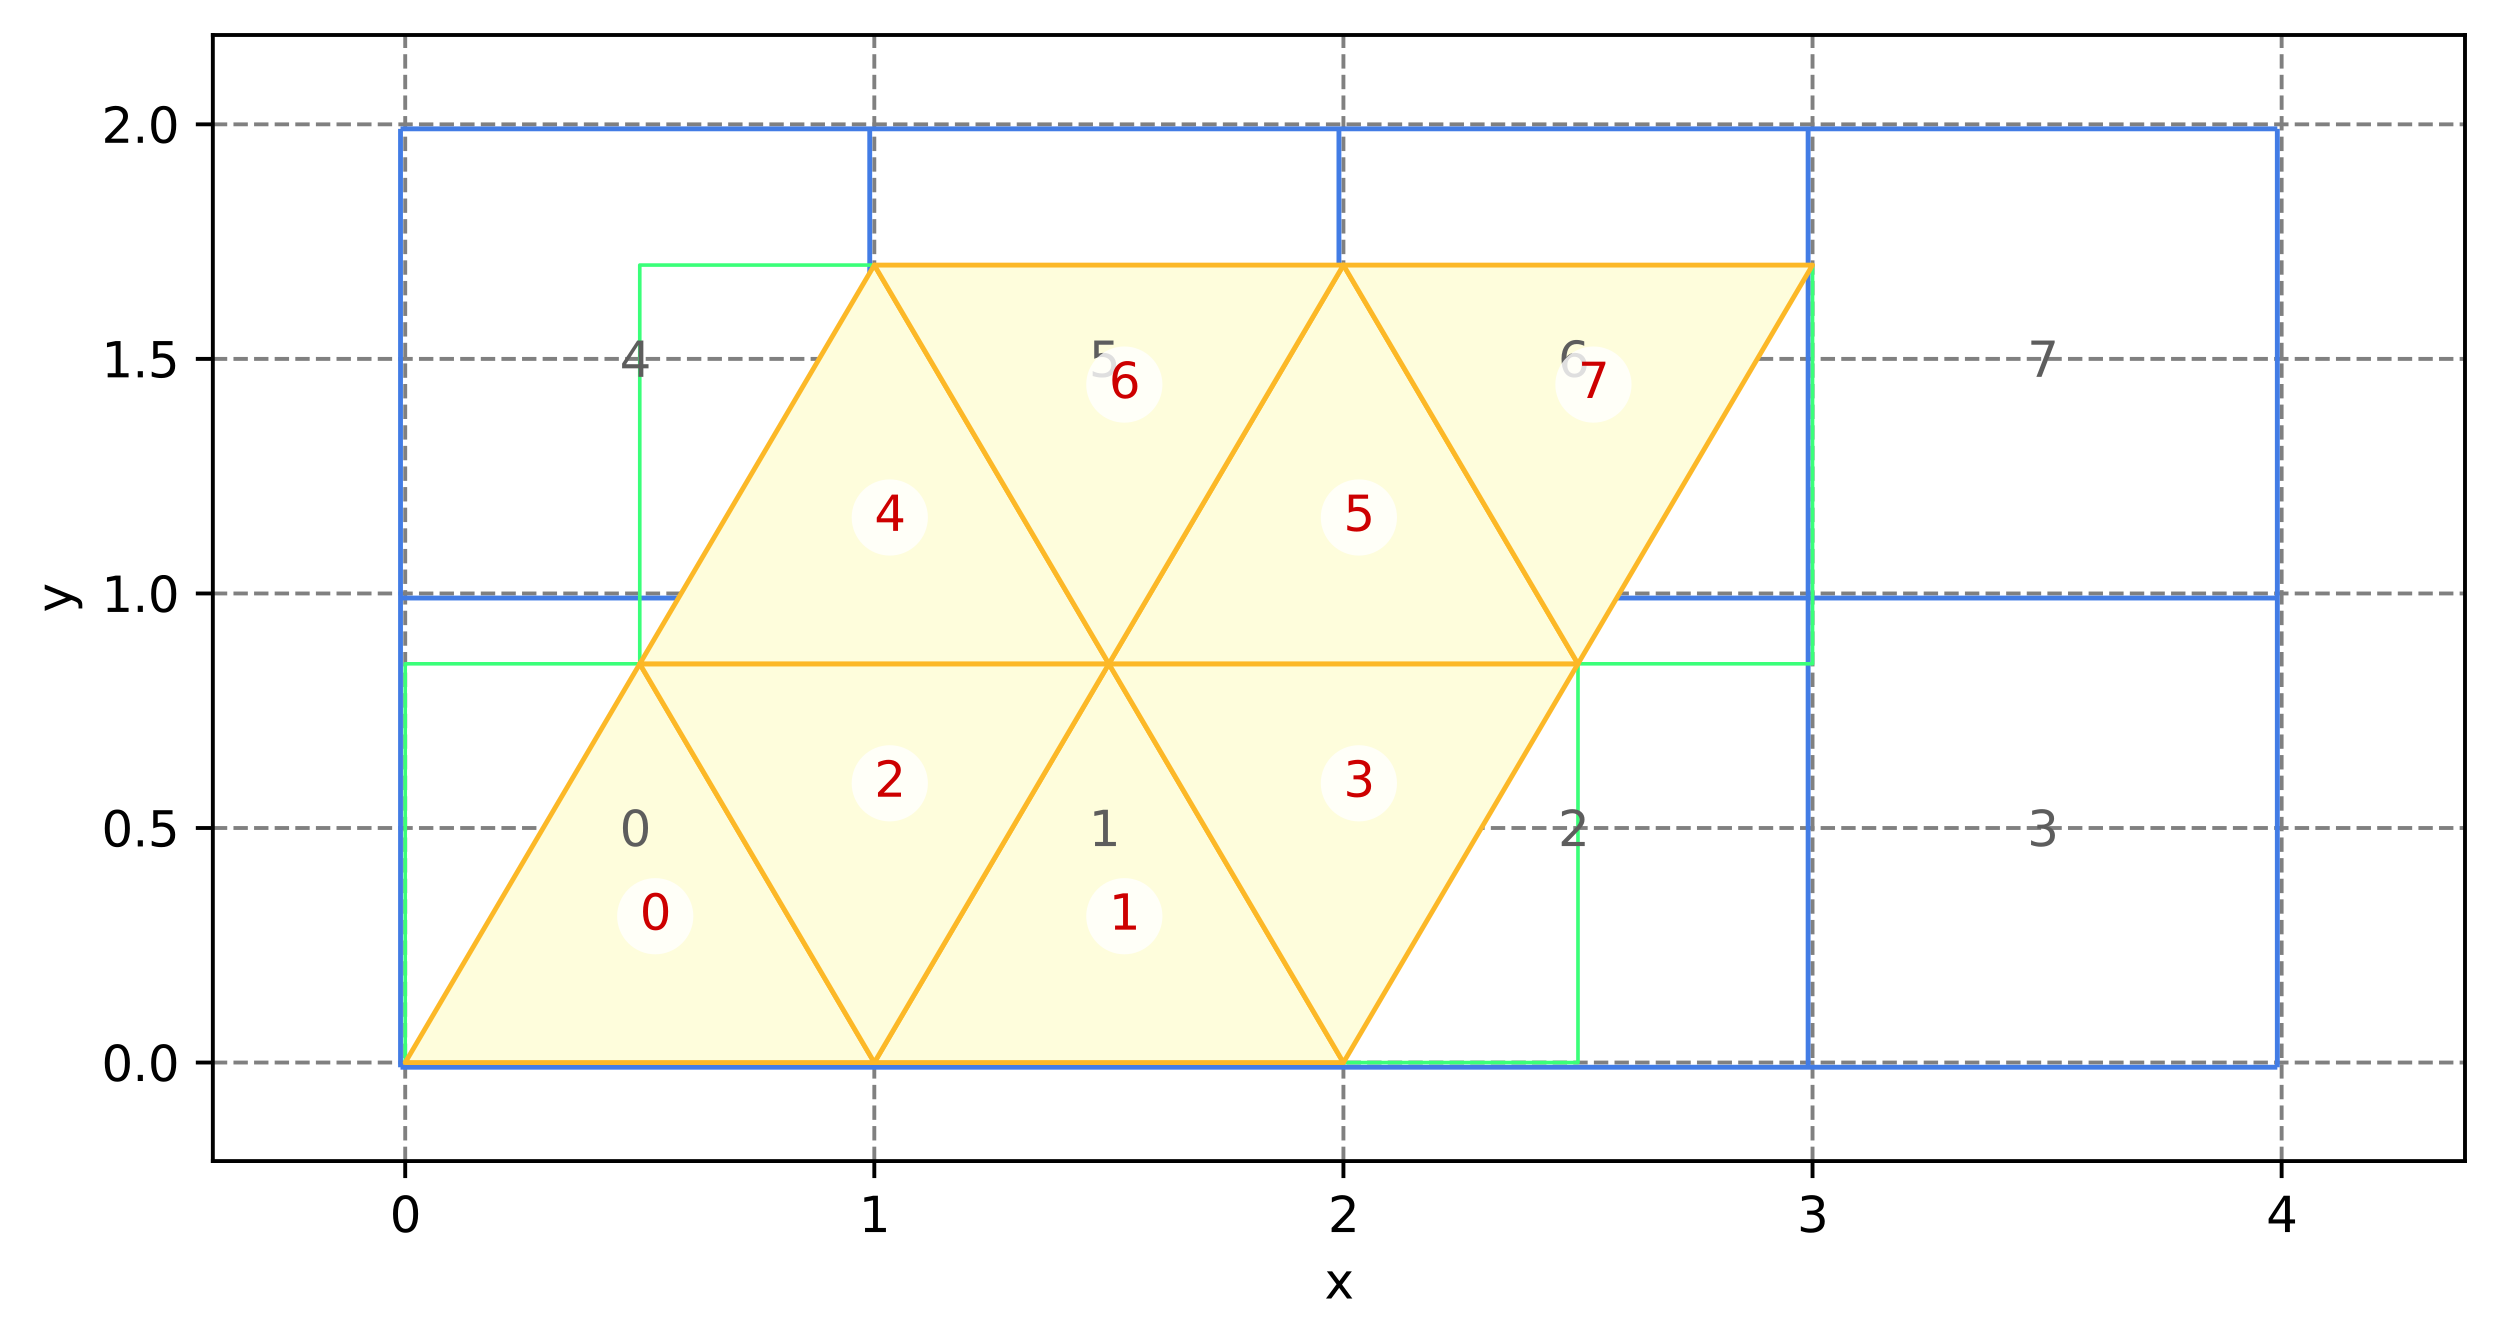 <?xml version="1.0" encoding="utf-8" standalone="no"?>
<!DOCTYPE svg PUBLIC "-//W3C//DTD SVG 1.1//EN"
  "http://www.w3.org/Graphics/SVG/1.1/DTD/svg11.dtd">
<svg xmlns:xlink="http://www.w3.org/1999/xlink" width="514.244pt" height="276.388pt" viewBox="0 0 514.244 276.388" xmlns="http://www.w3.org/2000/svg" version="1.1">
 <defs>
  <style type="text/css">*{stroke-linejoin: round; stroke-linecap: butt}</style>
 </defs>
 <g id="figure_1">
  <g id="patch_1">
   <path d="M 0 276.388 
L 514.244 276.388 
L 514.244 0 
L 0 0 
z
" style="fill: #ffffff"/>
  </g>
  <g id="axes_1">
   <g id="patch_2">
    <path d="M 43.781 238.831 
L 507.044 238.831 
L 507.044 7.2 
L 43.781 7.2 
z
" style="fill: #ffffff"/>
   </g>
   <g id="matplotlib.axis_1">
    <g id="xtick_1">
     <g id="line2d_1">
      <path d="M 83.351 238.831 
L 83.351 7.2 
" clip-path="url(#p9e51f8ae35)" style="fill: none; stroke-dasharray: 2.96,1.28; stroke-dashoffset: 0; stroke: #808080; stroke-width: 0.8"/>
     </g>
     <g id="line2d_2">
      <defs>
       <path id="m541cab46b6" d="M 0 0 
L 0 3.5 
" style="stroke: #000000; stroke-width: 0.8"/>
      </defs>
      <g>
       <use xlink:href="#m541cab46b6" x="83.351" y="238.831" style="stroke: #000000; stroke-width: 0.8"/>
      </g>
     </g>
     <g id="text_1">
      <!-- 0 -->
      <g transform="translate(80.17 253.43)scale(0.1 -0.1)">
       <defs>
        <path id="DejaVuSans-30" d="M 2034 4250 
Q 1547 4250 1301 3770 
Q 1056 3291 1056 2328 
Q 1056 1369 1301 889 
Q 1547 409 2034 409 
Q 2525 409 2770 889 
Q 3016 1369 3016 2328 
Q 3016 3291 2770 3770 
Q 2525 4250 2034 4250 
z
M 2034 4750 
Q 2819 4750 3233 4129 
Q 3647 3509 3647 2328 
Q 3647 1150 3233 529 
Q 2819 -91 2034 -91 
Q 1250 -91 836 529 
Q 422 1150 422 2328 
Q 422 3509 836 4129 
Q 1250 4750 2034 4750 
z
" transform="scale(0.016)"/>
       </defs>
       <use xlink:href="#DejaVuSans-30"/>
      </g>
     </g>
    </g>
    <g id="xtick_2">
     <g id="line2d_3">
      <path d="M 179.845 238.831 
L 179.845 7.2 
" clip-path="url(#p9e51f8ae35)" style="fill: none; stroke-dasharray: 2.96,1.28; stroke-dashoffset: 0; stroke: #808080; stroke-width: 0.8"/>
     </g>
     <g id="line2d_4">
      <g>
       <use xlink:href="#m541cab46b6" x="179.845" y="238.831" style="stroke: #000000; stroke-width: 0.8"/>
      </g>
     </g>
     <g id="text_2">
      <!-- 1 -->
      <g transform="translate(176.664 253.43)scale(0.1 -0.1)">
       <defs>
        <path id="DejaVuSans-31" d="M 794 531 
L 1825 531 
L 1825 4091 
L 703 3866 
L 703 4441 
L 1819 4666 
L 2450 4666 
L 2450 531 
L 3481 531 
L 3481 0 
L 794 0 
L 794 531 
z
" transform="scale(0.016)"/>
       </defs>
       <use xlink:href="#DejaVuSans-31"/>
      </g>
     </g>
    </g>
    <g id="xtick_3">
     <g id="line2d_5">
      <path d="M 276.339 238.831 
L 276.339 7.2 
" clip-path="url(#p9e51f8ae35)" style="fill: none; stroke-dasharray: 2.96,1.28; stroke-dashoffset: 0; stroke: #808080; stroke-width: 0.8"/>
     </g>
     <g id="line2d_6">
      <g>
       <use xlink:href="#m541cab46b6" x="276.339" y="238.831" style="stroke: #000000; stroke-width: 0.8"/>
      </g>
     </g>
     <g id="text_3">
      <!-- 2 -->
      <g transform="translate(273.158 253.43)scale(0.1 -0.1)">
       <defs>
        <path id="DejaVuSans-32" d="M 1228 531 
L 3431 531 
L 3431 0 
L 469 0 
L 469 531 
Q 828 903 1448 1529 
Q 2069 2156 2228 2338 
Q 2531 2678 2651 2914 
Q 2772 3150 2772 3378 
Q 2772 3750 2511 3984 
Q 2250 4219 1831 4219 
Q 1534 4219 1204 4116 
Q 875 4013 500 3803 
L 500 4441 
Q 881 4594 1212 4672 
Q 1544 4750 1819 4750 
Q 2544 4750 2975 4387 
Q 3406 4025 3406 3419 
Q 3406 3131 3298 2873 
Q 3191 2616 2906 2266 
Q 2828 2175 2409 1742 
Q 1991 1309 1228 531 
z
" transform="scale(0.016)"/>
       </defs>
       <use xlink:href="#DejaVuSans-32"/>
      </g>
     </g>
    </g>
    <g id="xtick_4">
     <g id="line2d_7">
      <path d="M 372.833 238.831 
L 372.833 7.2 
" clip-path="url(#p9e51f8ae35)" style="fill: none; stroke-dasharray: 2.96,1.28; stroke-dashoffset: 0; stroke: #808080; stroke-width: 0.8"/>
     </g>
     <g id="line2d_8">
      <g>
       <use xlink:href="#m541cab46b6" x="372.833" y="238.831" style="stroke: #000000; stroke-width: 0.8"/>
      </g>
     </g>
     <g id="text_4">
      <!-- 3 -->
      <g transform="translate(369.651 253.43)scale(0.1 -0.1)">
       <defs>
        <path id="DejaVuSans-33" d="M 2597 2516 
Q 3050 2419 3304 2112 
Q 3559 1806 3559 1356 
Q 3559 666 3084 287 
Q 2609 -91 1734 -91 
Q 1441 -91 1130 -33 
Q 819 25 488 141 
L 488 750 
Q 750 597 1062 519 
Q 1375 441 1716 441 
Q 2309 441 2620 675 
Q 2931 909 2931 1356 
Q 2931 1769 2642 2001 
Q 2353 2234 1838 2234 
L 1294 2234 
L 1294 2753 
L 1863 2753 
Q 2328 2753 2575 2939 
Q 2822 3125 2822 3475 
Q 2822 3834 2567 4026 
Q 2313 4219 1838 4219 
Q 1578 4219 1281 4162 
Q 984 4106 628 3988 
L 628 4550 
Q 988 4650 1302 4700 
Q 1616 4750 1894 4750 
Q 2613 4750 3031 4423 
Q 3450 4097 3450 3541 
Q 3450 3153 3228 2886 
Q 3006 2619 2597 2516 
z
" transform="scale(0.016)"/>
       </defs>
       <use xlink:href="#DejaVuSans-33"/>
      </g>
     </g>
    </g>
    <g id="xtick_5">
     <g id="line2d_9">
      <path d="M 469.327 238.831 
L 469.327 7.2 
" clip-path="url(#p9e51f8ae35)" style="fill: none; stroke-dasharray: 2.96,1.28; stroke-dashoffset: 0; stroke: #808080; stroke-width: 0.8"/>
     </g>
     <g id="line2d_10">
      <g>
       <use xlink:href="#m541cab46b6" x="469.327" y="238.831" style="stroke: #000000; stroke-width: 0.8"/>
      </g>
     </g>
     <g id="text_5">
      <!-- 4 -->
      <g transform="translate(466.145 253.43)scale(0.1 -0.1)">
       <defs>
        <path id="DejaVuSans-34" d="M 2419 4116 
L 825 1625 
L 2419 1625 
L 2419 4116 
z
M 2253 4666 
L 3047 4666 
L 3047 1625 
L 3713 1625 
L 3713 1100 
L 3047 1100 
L 3047 0 
L 2419 0 
L 2419 1100 
L 313 1100 
L 313 1709 
L 2253 4666 
z
" transform="scale(0.016)"/>
       </defs>
       <use xlink:href="#DejaVuSans-34"/>
      </g>
     </g>
    </g>
    <g id="text_6">
     <!-- x -->
     <g transform="translate(272.453 267.108)scale(0.1 -0.1)">
      <defs>
       <path id="DejaVuSans-78" d="M 3513 3500 
L 2247 1797 
L 3578 0 
L 2900 0 
L 1881 1375 
L 863 0 
L 184 0 
L 1544 1831 
L 300 3500 
L 978 3500 
L 1906 2253 
L 2834 3500 
L 3513 3500 
z
" transform="scale(0.016)"/>
      </defs>
      <use xlink:href="#DejaVuSans-78"/>
     </g>
    </g>
   </g>
   <g id="matplotlib.axis_2">
    <g id="ytick_1">
     <g id="line2d_11">
      <path d="M 43.781 218.564 
L 507.044 218.564 
" clip-path="url(#p9e51f8ae35)" style="fill: none; stroke-dasharray: 2.96,1.28; stroke-dashoffset: 0; stroke: #808080; stroke-width: 0.8"/>
     </g>
     <g id="line2d_12">
      <defs>
       <path id="ma1dd26ad80" d="M 0 0 
L -3.5 0 
" style="stroke: #000000; stroke-width: 0.8"/>
      </defs>
      <g>
       <use xlink:href="#ma1dd26ad80" x="43.781" y="218.564" style="stroke: #000000; stroke-width: 0.8"/>
      </g>
     </g>
     <g id="text_7">
      <!-- 0.0 -->
      <g transform="translate(20.878 222.363)scale(0.1 -0.1)">
       <defs>
        <path id="DejaVuSans-2e" d="M 684 794 
L 1344 794 
L 1344 0 
L 684 0 
L 684 794 
z
" transform="scale(0.016)"/>
       </defs>
       <use xlink:href="#DejaVuSans-30"/>
       <use xlink:href="#DejaVuSans-2e" x="63.623"/>
       <use xlink:href="#DejaVuSans-30" x="95.41"/>
      </g>
     </g>
    </g>
    <g id="ytick_2">
     <g id="line2d_13">
      <path d="M 43.781 170.317 
L 507.044 170.317 
" clip-path="url(#p9e51f8ae35)" style="fill: none; stroke-dasharray: 2.96,1.28; stroke-dashoffset: 0; stroke: #808080; stroke-width: 0.8"/>
     </g>
     <g id="line2d_14">
      <g>
       <use xlink:href="#ma1dd26ad80" x="43.781" y="170.317" style="stroke: #000000; stroke-width: 0.8"/>
      </g>
     </g>
     <g id="text_8">
      <!-- 0.5 -->
      <g transform="translate(20.878 174.116)scale(0.1 -0.1)">
       <defs>
        <path id="DejaVuSans-35" d="M 691 4666 
L 3169 4666 
L 3169 4134 
L 1269 4134 
L 1269 2991 
Q 1406 3038 1543 3061 
Q 1681 3084 1819 3084 
Q 2600 3084 3056 2656 
Q 3513 2228 3513 1497 
Q 3513 744 3044 326 
Q 2575 -91 1722 -91 
Q 1428 -91 1123 -41 
Q 819 9 494 109 
L 494 744 
Q 775 591 1075 516 
Q 1375 441 1709 441 
Q 2250 441 2565 725 
Q 2881 1009 2881 1497 
Q 2881 1984 2565 2268 
Q 2250 2553 1709 2553 
Q 1456 2553 1204 2497 
Q 953 2441 691 2322 
L 691 4666 
z
" transform="scale(0.016)"/>
       </defs>
       <use xlink:href="#DejaVuSans-30"/>
       <use xlink:href="#DejaVuSans-2e" x="63.623"/>
       <use xlink:href="#DejaVuSans-35" x="95.41"/>
      </g>
     </g>
    </g>
    <g id="ytick_3">
     <g id="line2d_15">
      <path d="M 43.781 122.07 
L 507.044 122.07 
" clip-path="url(#p9e51f8ae35)" style="fill: none; stroke-dasharray: 2.96,1.28; stroke-dashoffset: 0; stroke: #808080; stroke-width: 0.8"/>
     </g>
     <g id="line2d_16">
      <g>
       <use xlink:href="#ma1dd26ad80" x="43.781" y="122.07" style="stroke: #000000; stroke-width: 0.8"/>
      </g>
     </g>
     <g id="text_9">
      <!-- 1.0 -->
      <g transform="translate(20.878 125.869)scale(0.1 -0.1)">
       <use xlink:href="#DejaVuSans-31"/>
       <use xlink:href="#DejaVuSans-2e" x="63.623"/>
       <use xlink:href="#DejaVuSans-30" x="95.41"/>
      </g>
     </g>
    </g>
    <g id="ytick_4">
     <g id="line2d_17">
      <path d="M 43.781 73.823 
L 507.044 73.823 
" clip-path="url(#p9e51f8ae35)" style="fill: none; stroke-dasharray: 2.96,1.28; stroke-dashoffset: 0; stroke: #808080; stroke-width: 0.8"/>
     </g>
     <g id="line2d_18">
      <g>
       <use xlink:href="#ma1dd26ad80" x="43.781" y="73.823" style="stroke: #000000; stroke-width: 0.8"/>
      </g>
     </g>
     <g id="text_10">
      <!-- 1.5 -->
      <g transform="translate(20.878 77.622)scale(0.1 -0.1)">
       <use xlink:href="#DejaVuSans-31"/>
       <use xlink:href="#DejaVuSans-2e" x="63.623"/>
       <use xlink:href="#DejaVuSans-35" x="95.41"/>
      </g>
     </g>
    </g>
    <g id="ytick_5">
     <g id="line2d_19">
      <path d="M 43.781 25.576 
L 507.044 25.576 
" clip-path="url(#p9e51f8ae35)" style="fill: none; stroke-dasharray: 2.96,1.28; stroke-dashoffset: 0; stroke: #808080; stroke-width: 0.8"/>
     </g>
     <g id="line2d_20">
      <g>
       <use xlink:href="#ma1dd26ad80" x="43.781" y="25.576" style="stroke: #000000; stroke-width: 0.8"/>
      </g>
     </g>
     <g id="text_11">
      <!-- 2.0 -->
      <g transform="translate(20.878 29.375)scale(0.1 -0.1)">
       <use xlink:href="#DejaVuSans-32"/>
       <use xlink:href="#DejaVuSans-2e" x="63.623"/>
       <use xlink:href="#DejaVuSans-30" x="95.41"/>
      </g>
     </g>
    </g>
    <g id="text_12">
     <!-- y -->
     <g transform="translate(14.798 125.975)rotate(-90)scale(0.1 -0.1)">
      <defs>
       <path id="DejaVuSans-79" d="M 2059 -325 
Q 1816 -950 1584 -1140 
Q 1353 -1331 966 -1331 
L 506 -1331 
L 506 -850 
L 844 -850 
Q 1081 -850 1212 -737 
Q 1344 -625 1503 -206 
L 1606 56 
L 191 3500 
L 800 3500 
L 1894 763 
L 2988 3500 
L 3597 3500 
L 2059 -325 
z
" transform="scale(0.016)"/>
      </defs>
      <use xlink:href="#DejaVuSans-79"/>
     </g>
    </g>
   </g>
   <g id="patch_3">
    <path d="M 82.386 219.529 
L 82.386 26.503 
M 178.9 219.529 
L 178.9 26.503 
M 275.413 219.529 
L 275.413 26.503 
M 371.926 219.529 
L 371.926 26.503 
M 468.439 219.529 
L 468.439 26.503 
M 82.386 219.529 
L 468.439 219.529 
M 82.386 123.016 
L 468.439 123.016 
M 82.386 26.503 
L 468.439 26.503 
" clip-path="url(#p9e51f8ae35)" style="fill: #1f77b4; stroke: #427ce5; stroke-linejoin: miter"/>
   </g>
   <g id="patch_4">
    <path d="M 83.351 218.564 
L 179.845 218.564 
L 179.845 136.544 
L 83.351 136.544 
L 83.351 218.564 
z
" clip-path="url(#p9e51f8ae35)" style="fill: none; stroke: #3aff79; stroke-width: 0.75; stroke-linejoin: miter"/>
   </g>
   <g id="patch_5">
    <path d="M 179.845 218.564 
L 276.339 218.564 
L 276.339 136.544 
L 179.845 136.544 
L 179.845 218.564 
z
" clip-path="url(#p9e51f8ae35)" style="fill: none; stroke: #3aff79; stroke-width: 0.75; stroke-linejoin: miter"/>
   </g>
   <g id="patch_6">
    <path d="M 131.598 218.564 
L 228.092 218.564 
L 228.092 136.544 
L 131.598 136.544 
L 131.598 218.564 
z
" clip-path="url(#p9e51f8ae35)" style="fill: none; stroke: #3aff79; stroke-width: 0.75; stroke-linejoin: miter"/>
   </g>
   <g id="patch_7">
    <path d="M 228.092 218.564 
L 324.586 218.564 
L 324.586 136.544 
L 228.092 136.544 
L 228.092 218.564 
z
" clip-path="url(#p9e51f8ae35)" style="fill: none; stroke: #3aff79; stroke-width: 0.75; stroke-linejoin: miter"/>
   </g>
   <g id="patch_8">
    <path d="M 131.598 136.544 
L 228.092 136.544 
L 228.092 54.524 
L 131.598 54.524 
L 131.598 136.544 
z
" clip-path="url(#p9e51f8ae35)" style="fill: none; stroke: #3aff79; stroke-width: 0.75; stroke-linejoin: miter"/>
   </g>
   <g id="patch_9">
    <path d="M 228.092 136.544 
L 324.586 136.544 
L 324.586 54.524 
L 228.092 54.524 
L 228.092 136.544 
z
" clip-path="url(#p9e51f8ae35)" style="fill: none; stroke: #3aff79; stroke-width: 0.75; stroke-linejoin: miter"/>
   </g>
   <g id="patch_10">
    <path d="M 179.845 136.544 
L 276.339 136.544 
L 276.339 54.524 
L 179.845 54.524 
L 179.845 136.544 
z
" clip-path="url(#p9e51f8ae35)" style="fill: none; stroke: #3aff79; stroke-width: 0.75; stroke-linejoin: miter"/>
   </g>
   <g id="patch_11">
    <path d="M 276.339 136.544 
L 372.833 136.544 
L 372.833 54.524 
L 276.339 54.524 
L 276.339 136.544 
z
" clip-path="url(#p9e51f8ae35)" style="fill: none; stroke: #3aff79; stroke-width: 0.75; stroke-linejoin: miter"/>
   </g>
   <g id="patch_12">
    <path d="M 83.351 218.564 
L 179.845 218.564 
L 131.598 136.544 
z
" clip-path="url(#p9e51f8ae35)" style="fill: #fefddc; stroke: #fcb827; stroke-linejoin: miter"/>
   </g>
   <g id="patch_13">
    <path d="M 179.845 218.564 
L 276.339 218.564 
L 228.092 136.544 
z
" clip-path="url(#p9e51f8ae35)" style="fill: #fefddc; stroke: #fcb827; stroke-linejoin: miter"/>
   </g>
   <g id="patch_14">
    <path d="M 131.598 136.544 
L 179.845 218.564 
L 228.092 136.544 
z
" clip-path="url(#p9e51f8ae35)" style="fill: #fefddc; stroke: #fcb827; stroke-linejoin: miter"/>
   </g>
   <g id="patch_15">
    <path d="M 228.092 136.544 
L 276.339 218.564 
L 324.586 136.544 
z
" clip-path="url(#p9e51f8ae35)" style="fill: #fefddc; stroke: #fcb827; stroke-linejoin: miter"/>
   </g>
   <g id="patch_16">
    <path d="M 131.598 136.544 
L 228.092 136.544 
L 179.845 54.524 
z
" clip-path="url(#p9e51f8ae35)" style="fill: #fefddc; stroke: #fcb827; stroke-linejoin: miter"/>
   </g>
   <g id="patch_17">
    <path d="M 228.092 136.544 
L 324.586 136.544 
L 276.339 54.524 
z
" clip-path="url(#p9e51f8ae35)" style="fill: #fefddc; stroke: #fcb827; stroke-linejoin: miter"/>
   </g>
   <g id="patch_18">
    <path d="M 179.845 54.524 
L 228.092 136.544 
L 276.339 54.524 
z
" clip-path="url(#p9e51f8ae35)" style="fill: #fefddc; stroke: #fcb827; stroke-linejoin: miter"/>
   </g>
   <g id="patch_19">
    <path d="M 276.339 54.524 
L 324.586 136.544 
L 372.833 54.524 
z
" clip-path="url(#p9e51f8ae35)" style="fill: #fefddc; stroke: #fcb827; stroke-linejoin: miter"/>
   </g>
   <g id="patch_20">
    <path d="M 43.781 238.831 
L 43.781 7.2 
" style="fill: none; stroke: #000000; stroke-width: 0.8; stroke-linejoin: miter; stroke-linecap: square"/>
   </g>
   <g id="patch_21">
    <path d="M 507.044 238.831 
L 507.044 7.2 
" style="fill: none; stroke: #000000; stroke-width: 0.8; stroke-linejoin: miter; stroke-linecap: square"/>
   </g>
   <g id="patch_22">
    <path d="M 43.781 238.831 
L 507.044 238.831 
" style="fill: none; stroke: #000000; stroke-width: 0.8; stroke-linejoin: miter; stroke-linecap: square"/>
   </g>
   <g id="patch_23">
    <path d="M 43.781 7.2 
L 507.044 7.2 
" style="fill: none; stroke: #000000; stroke-width: 0.8; stroke-linejoin: miter; stroke-linecap: square"/>
   </g>
   <g id="text_13">
    <!-- 0 -->
    <g style="fill: #5d5d5d" transform="translate(127.462 174.032)scale(0.1 -0.1)">
     <use xlink:href="#DejaVuSans-30"/>
    </g>
   </g>
   <g id="text_14">
    <!-- 1 -->
    <g style="fill: #5d5d5d" transform="translate(223.975 174.032)scale(0.1 -0.1)">
     <use xlink:href="#DejaVuSans-31"/>
    </g>
   </g>
   <g id="text_15">
    <!-- 2 -->
    <g style="fill: #5d5d5d" transform="translate(320.488 174.032)scale(0.1 -0.1)">
     <use xlink:href="#DejaVuSans-32"/>
    </g>
   </g>
   <g id="text_16">
    <!-- 3 -->
    <g style="fill: #5d5d5d" transform="translate(417.001 174.032)scale(0.1 -0.1)">
     <use xlink:href="#DejaVuSans-33"/>
    </g>
   </g>
   <g id="text_17">
    <!-- 4 -->
    <g style="fill: #5d5d5d" transform="translate(127.462 77.519)scale(0.1 -0.1)">
     <use xlink:href="#DejaVuSans-34"/>
    </g>
   </g>
   <g id="text_18">
    <!-- 5 -->
    <g style="fill: #5d5d5d" transform="translate(223.975 77.519)scale(0.1 -0.1)">
     <use xlink:href="#DejaVuSans-35"/>
    </g>
   </g>
   <g id="text_19">
    <!-- 6 -->
    <g style="fill: #5d5d5d" transform="translate(320.488 77.519)scale(0.1 -0.1)">
     <defs>
      <path id="DejaVuSans-36" d="M 2113 2584 
Q 1688 2584 1439 2293 
Q 1191 2003 1191 1497 
Q 1191 994 1439 701 
Q 1688 409 2113 409 
Q 2538 409 2786 701 
Q 3034 994 3034 1497 
Q 3034 2003 2786 2293 
Q 2538 2584 2113 2584 
z
M 3366 4563 
L 3366 3988 
Q 3128 4100 2886 4159 
Q 2644 4219 2406 4219 
Q 1781 4219 1451 3797 
Q 1122 3375 1075 2522 
Q 1259 2794 1537 2939 
Q 1816 3084 2150 3084 
Q 2853 3084 3261 2657 
Q 3669 2231 3669 1497 
Q 3669 778 3244 343 
Q 2819 -91 2113 -91 
Q 1303 -91 875 529 
Q 447 1150 447 2328 
Q 447 3434 972 4092 
Q 1497 4750 2381 4750 
Q 2619 4750 2861 4703 
Q 3103 4656 3366 4563 
z
" transform="scale(0.016)"/>
     </defs>
     <use xlink:href="#DejaVuSans-36"/>
    </g>
   </g>
   <g id="text_20">
    <!-- 7 -->
    <g style="fill: #5d5d5d" transform="translate(417.001 77.519)scale(0.1 -0.1)">
     <defs>
      <path id="DejaVuSans-37" d="M 525 4666 
L 3525 4666 
L 3525 4397 
L 1831 0 
L 1172 0 
L 2766 4134 
L 525 4134 
L 525 4666 
z
" transform="scale(0.016)"/>
     </defs>
     <use xlink:href="#DejaVuSans-37"/>
    </g>
   </g>
   <g id="text_21">
    <g id="patch_24">
     <path d="M 134.78 196.304 
C 136.858 196.304 138.853 195.478 140.323 194.008 
C 141.793 192.538 142.619 190.543 142.619 188.465 
C 142.619 186.386 141.793 184.392 140.323 182.921 
C 138.853 181.451 136.858 180.625 134.78 180.625 
C 132.701 180.625 130.707 181.451 129.237 182.921 
C 127.766 184.392 126.94 186.386 126.94 188.465 
C 126.94 190.543 127.766 192.538 129.237 194.008 
C 130.707 195.478 132.701 196.304 134.78 196.304 
z
" style="fill: #ffffff; opacity: 0.8"/>
    </g>
    <!-- 0 -->
    <g style="fill: #cd0000" transform="translate(131.598 191.224)scale(0.1 -0.1)">
     <use xlink:href="#DejaVuSans-30"/>
    </g>
   </g>
   <g id="text_22">
    <g id="patch_25">
     <path d="M 231.273 196.304 
C 233.352 196.304 235.346 195.478 236.816 194.008 
C 238.286 192.538 239.112 190.543 239.112 188.465 
C 239.112 186.386 238.286 184.392 236.816 182.921 
C 235.346 181.451 233.352 180.625 231.273 180.625 
C 229.194 180.625 227.2 181.451 225.73 182.921 
C 224.26 184.392 223.434 186.386 223.434 188.465 
C 223.434 190.543 224.26 192.538 225.73 194.008 
C 227.2 195.478 229.194 196.304 231.273 196.304 
z
" style="fill: #ffffff; opacity: 0.8"/>
    </g>
    <!-- 1 -->
    <g style="fill: #cd0000" transform="translate(228.092 191.224)scale(0.1 -0.1)">
     <use xlink:href="#DejaVuSans-31"/>
    </g>
   </g>
   <g id="text_23">
    <g id="patch_26">
     <path d="M 183.026 168.964 
C 185.105 168.964 187.099 168.138 188.57 166.668 
C 190.04 165.198 190.866 163.204 190.866 161.125 
C 190.866 159.046 190.04 157.052 188.57 155.582 
C 187.099 154.112 185.105 153.286 183.026 153.286 
C 180.948 153.286 178.953 154.112 177.483 155.582 
C 176.013 157.052 175.187 159.046 175.187 161.125 
C 175.187 163.204 176.013 165.198 177.483 166.668 
C 178.953 168.138 180.948 168.964 183.026 168.964 
z
" style="fill: #ffffff; opacity: 0.8"/>
    </g>
    <!-- 2 -->
    <g style="fill: #cd0000" transform="translate(179.845 163.884)scale(0.1 -0.1)">
     <use xlink:href="#DejaVuSans-32"/>
    </g>
   </g>
   <g id="text_24">
    <g id="patch_27">
     <path d="M 279.52 168.964 
C 281.599 168.964 283.593 168.138 285.063 166.668 
C 286.533 165.198 287.359 163.204 287.359 161.125 
C 287.359 159.046 286.533 157.052 285.063 155.582 
C 283.593 154.112 281.599 153.286 279.52 153.286 
C 277.441 153.286 275.447 154.112 273.977 155.582 
C 272.507 157.052 271.681 159.046 271.681 161.125 
C 271.681 163.204 272.507 165.198 273.977 166.668 
C 275.447 168.138 277.441 168.964 279.52 168.964 
z
" style="fill: #ffffff; opacity: 0.8"/>
    </g>
    <!-- 3 -->
    <g style="fill: #cd0000" transform="translate(276.339 163.884)scale(0.1 -0.1)">
     <use xlink:href="#DejaVuSans-33"/>
    </g>
   </g>
   <g id="text_25">
    <g id="patch_28">
     <path d="M 183.026 114.284 
C 185.105 114.284 187.099 113.458 188.57 111.988 
C 190.04 110.518 190.866 108.524 190.866 106.445 
C 190.866 104.366 190.04 102.372 188.57 100.902 
C 187.099 99.432 185.105 98.606 183.026 98.606 
C 180.948 98.606 178.953 99.432 177.483 100.902 
C 176.013 102.372 175.187 104.366 175.187 106.445 
C 175.187 108.524 176.013 110.518 177.483 111.988 
C 178.953 113.458 180.948 114.284 183.026 114.284 
z
" style="fill: #ffffff; opacity: 0.8"/>
    </g>
    <!-- 4 -->
    <g style="fill: #cd0000" transform="translate(179.845 109.204)scale(0.1 -0.1)">
     <use xlink:href="#DejaVuSans-34"/>
    </g>
   </g>
   <g id="text_26">
    <g id="patch_29">
     <path d="M 279.52 114.284 
C 281.599 114.284 283.593 113.458 285.063 111.988 
C 286.533 110.518 287.359 108.524 287.359 106.445 
C 287.359 104.366 286.533 102.372 285.063 100.902 
C 283.593 99.432 281.599 98.606 279.52 98.606 
C 277.441 98.606 275.447 99.432 273.977 100.902 
C 272.507 102.372 271.681 104.366 271.681 106.445 
C 271.681 108.524 272.507 110.518 273.977 111.988 
C 275.447 113.458 277.441 114.284 279.52 114.284 
z
" style="fill: #ffffff; opacity: 0.8"/>
    </g>
    <!-- 5 -->
    <g style="fill: #cd0000" transform="translate(276.339 109.204)scale(0.1 -0.1)">
     <use xlink:href="#DejaVuSans-35"/>
    </g>
   </g>
   <g id="text_27">
    <g id="patch_30">
     <path d="M 231.273 86.944 
C 233.352 86.944 235.346 86.118 236.816 84.648 
C 238.286 83.178 239.112 81.184 239.112 79.105 
C 239.112 77.026 238.286 75.032 236.816 73.562 
C 235.346 72.092 233.352 71.266 231.273 71.266 
C 229.194 71.266 227.2 72.092 225.73 73.562 
C 224.26 75.032 223.434 77.026 223.434 79.105 
C 223.434 81.184 224.26 83.178 225.73 84.648 
C 227.2 86.118 229.194 86.944 231.273 86.944 
z
" style="fill: #ffffff; opacity: 0.8"/>
    </g>
    <!-- 6 -->
    <g style="fill: #cd0000" transform="translate(228.092 81.864)scale(0.1 -0.1)">
     <use xlink:href="#DejaVuSans-36"/>
    </g>
   </g>
   <g id="text_28">
    <g id="patch_31">
     <path d="M 327.767 86.944 
C 329.846 86.944 331.84 86.118 333.31 84.648 
C 334.78 83.178 335.606 81.184 335.606 79.105 
C 335.606 77.026 334.78 75.032 333.31 73.562 
C 331.84 72.092 329.846 71.266 327.767 71.266 
C 325.688 71.266 323.694 72.092 322.224 73.562 
C 320.754 75.032 319.928 77.026 319.928 79.105 
C 319.928 81.184 320.754 83.178 322.224 84.648 
C 323.694 86.118 325.688 86.944 327.767 86.944 
z
" style="fill: #ffffff; opacity: 0.8"/>
    </g>
    <!-- 7 -->
    <g style="fill: #cd0000" transform="translate(324.586 81.864)scale(0.1 -0.1)">
     <use xlink:href="#DejaVuSans-37"/>
    </g>
   </g>
  </g>
 </g>
 <defs>
  <clipPath id="p9e51f8ae35">
   <rect x="43.781" y="7.2" width="463.263" height="231.631"/>
  </clipPath>
 </defs>
</svg>
